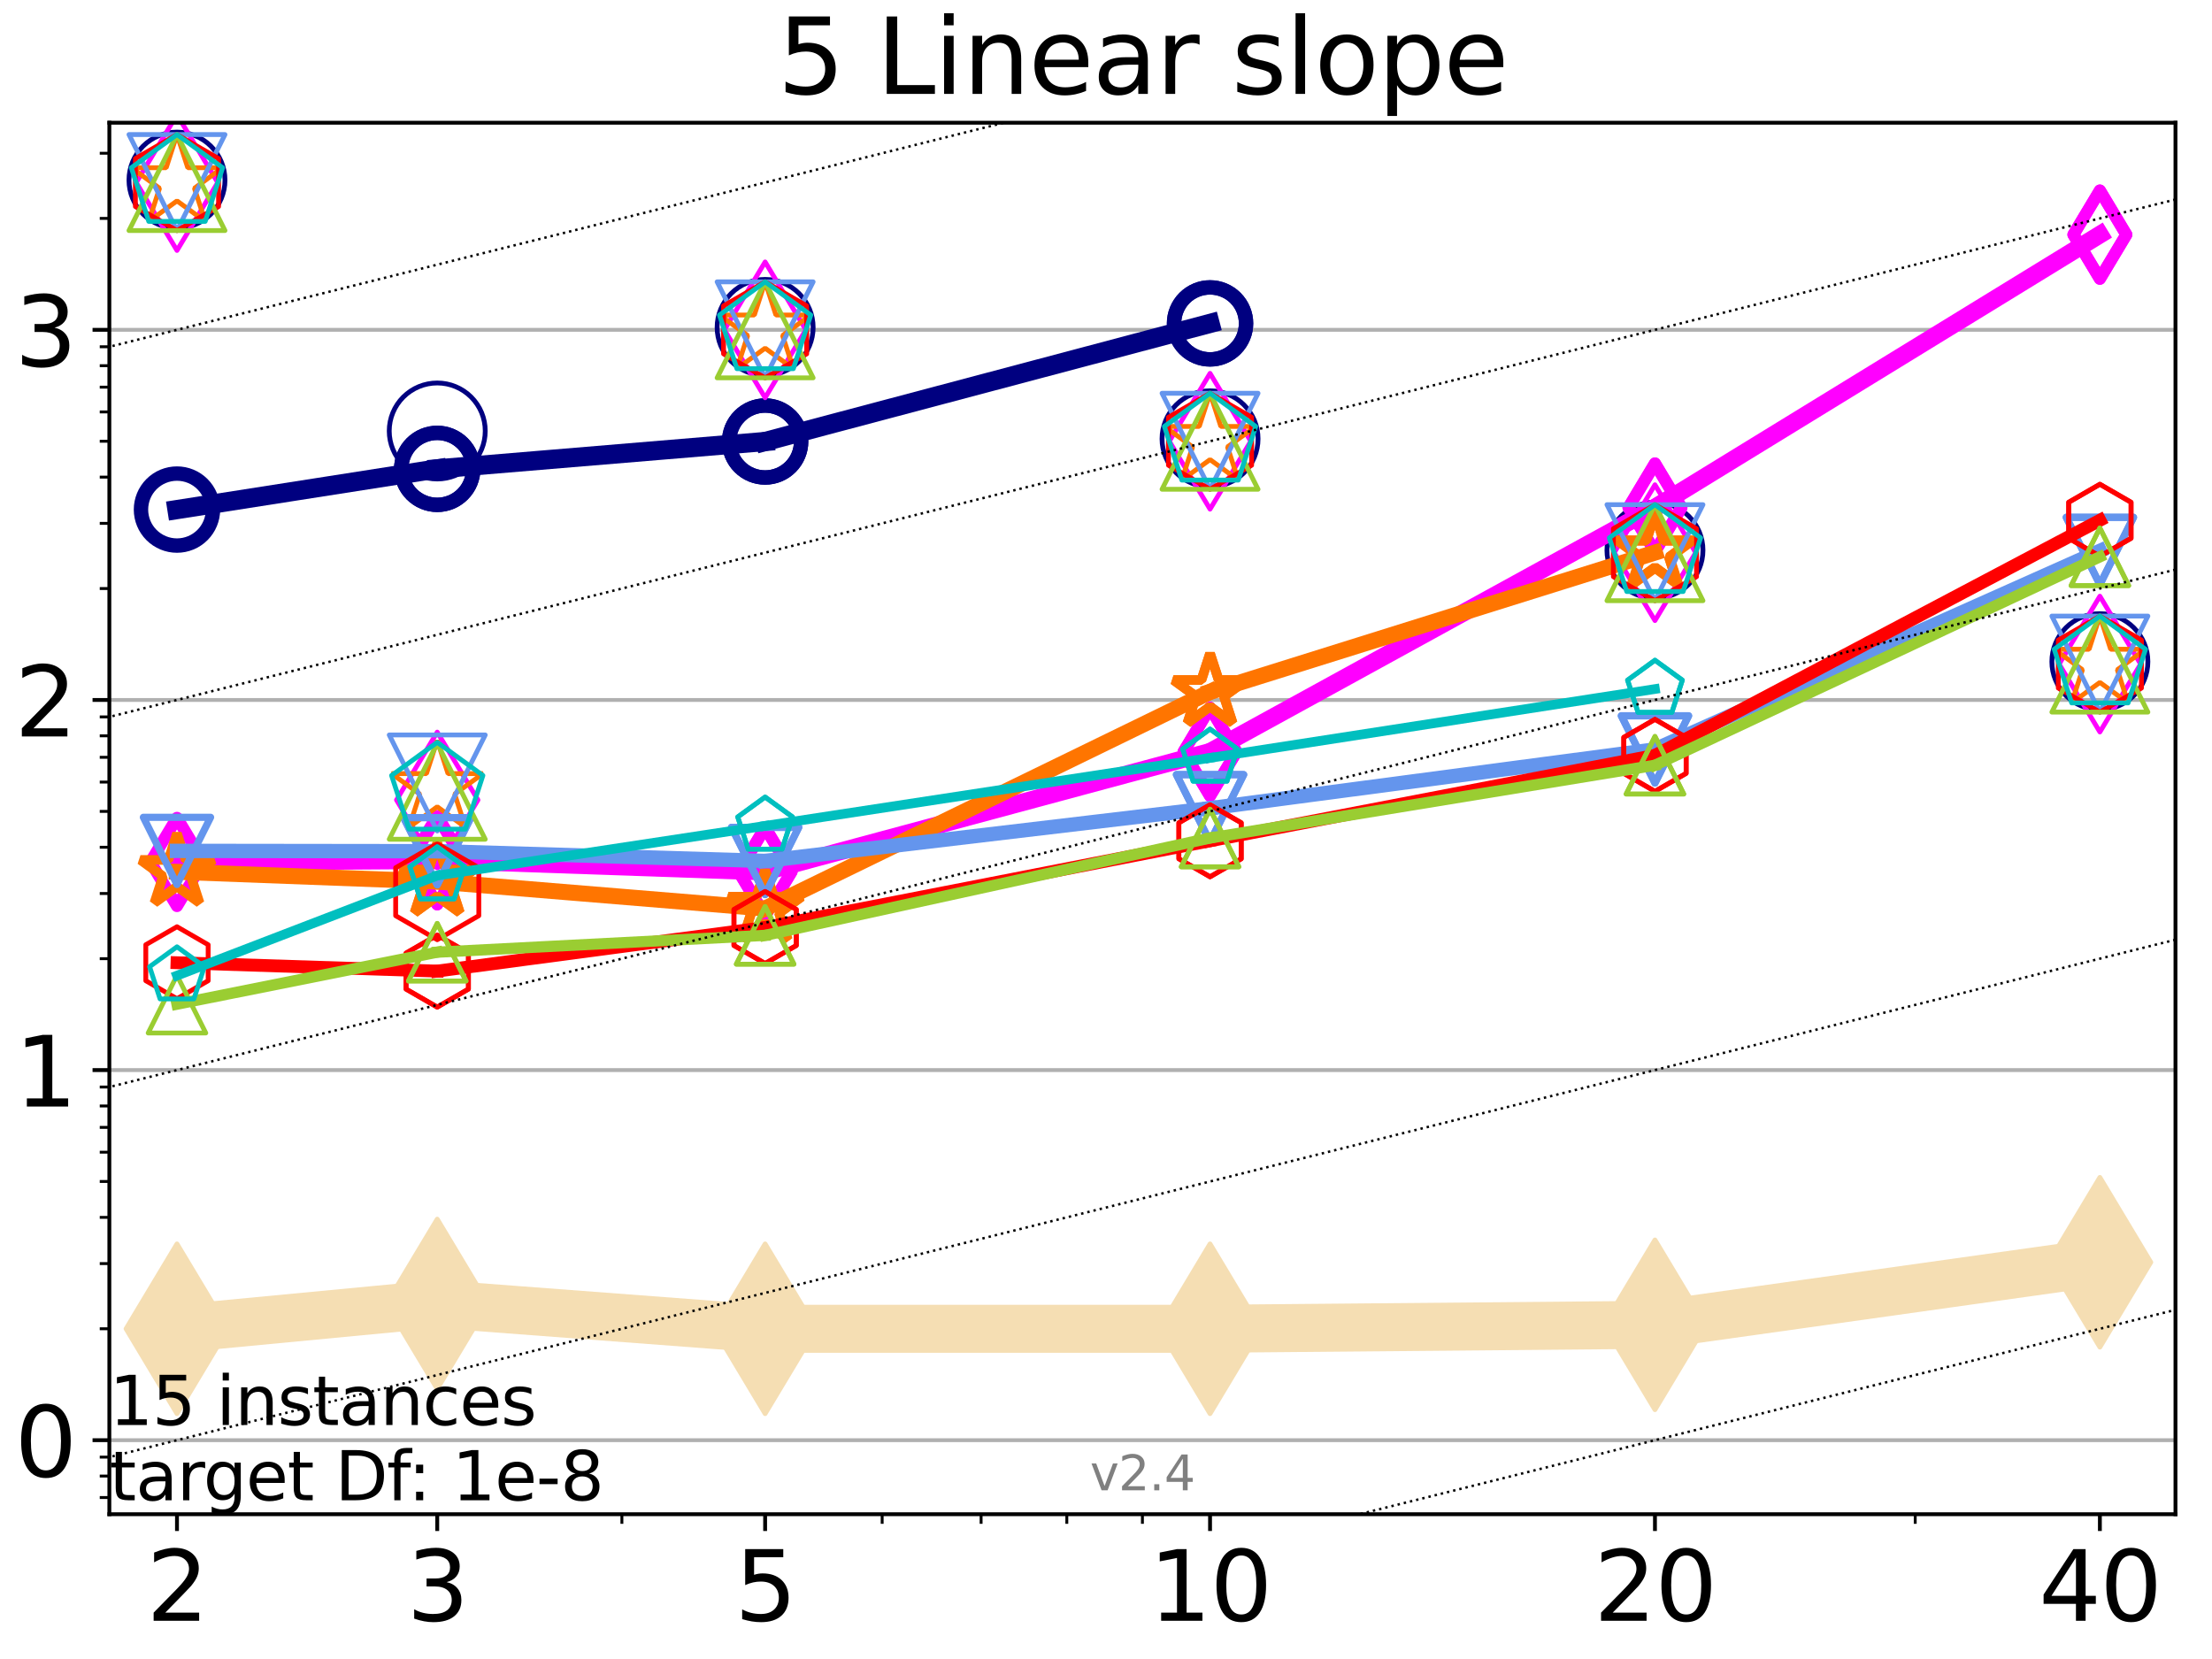 <?xml version="1.0" encoding="utf-8" standalone="no"?>
<!DOCTYPE svg PUBLIC "-//W3C//DTD SVG 1.1//EN"
  "http://www.w3.org/Graphics/SVG/1.1/DTD/svg11.dtd">
<svg height="345.6pt" version="1.1" viewBox="0 0 460.8 345.6" width="460.8pt" xmlns="http://www.w3.org/2000/svg" xmlns:xlink="http://www.w3.org/1999/xlink">
 <defs>
  <style type="text/css">*{stroke-linecap:butt;stroke-linejoin:round;}</style>
 </defs>
 <g id="figure_1">
  <g id="patch_1">
   <path d="M 0 345.6 
L 460.8 345.6 
L 460.8 0 
L 0 0 
z
" style="fill:#ffffff;"/>
  </g>
  <g id="axes_1">
   <g id="patch_2">
    <path d="M 22.78 315.44 
L 453.192 315.44 
L 453.192 25.56 
L 22.78 25.56 
z
" style="fill:#ffffff;"/>
   </g>
   <g id="line2d_1">
    <path clip-path="url(#pc868e28c4e)" d="M 36.868 276.809 
L 91.085 271.648 
L 159.39 276.809 
L 252.074 276.809 
L 344.758 275.982 
L 437.443 262.954 
" style="fill:none;stroke:#f5deb3;stroke-linecap:square;stroke-width:10;"/>
    <defs>
     <path d="M 0 17.678 
L 10.607 0 
L 0 -17.678 
L -10.607 0 
z
" id="md5d9a7adaa" style="stroke:#f5deb3;stroke-linejoin:miter;"/>
    </defs>
    <g clip-path="url(#pc868e28c4e)">
     <use style="fill:#f5deb3;stroke:#f5deb3;stroke-linejoin:miter;" x="36.868" xlink:href="#md5d9a7adaa" y="276.809"/>
     <use style="fill:#f5deb3;stroke:#f5deb3;stroke-linejoin:miter;" x="91.085" xlink:href="#md5d9a7adaa" y="271.648"/>
     <use style="fill:#f5deb3;stroke:#f5deb3;stroke-linejoin:miter;" x="159.39" xlink:href="#md5d9a7adaa" y="276.809"/>
     <use style="fill:#f5deb3;stroke:#f5deb3;stroke-linejoin:miter;" x="252.074" xlink:href="#md5d9a7adaa" y="276.809"/>
     <use style="fill:#f5deb3;stroke:#f5deb3;stroke-linejoin:miter;" x="344.758" xlink:href="#md5d9a7adaa" y="275.982"/>
     <use style="fill:#f5deb3;stroke:#f5deb3;stroke-linejoin:miter;" x="437.443" xlink:href="#md5d9a7adaa" y="262.954"/>
    </g>
   </g>
   <g id="matplotlib.axis_1">
    <g id="xtick_1">
     <g id="line2d_2">
      <defs>
       <path d="M 0 0 
L 0 3.5 
" id="me6180d1ca4" style="stroke:#000000;stroke-width:0.8;"/>
      </defs>
      <g>
       <use style="stroke:#000000;stroke-width:0.8;" x="36.868" xlink:href="#me6180d1ca4" y="315.44"/>
      </g>
     </g>
     <g id="text_1">
      <!-- 2 -->
      <g transform="translate(30.506 337.637)scale(0.2 -0.2)">
       <defs>
        <path d="M 1228 531 
L 3431 531 
L 3431 0 
L 469 0 
L 469 531 
Q 828 903 1448 1529 
Q 2069 2156 2228 2338 
Q 2531 2678 2651 2914 
Q 2772 3150 2772 3378 
Q 2772 3750 2511 3984 
Q 2250 4219 1831 4219 
Q 1534 4219 1204 4116 
Q 875 4013 500 3803 
L 500 4441 
Q 881 4594 1212 4672 
Q 1544 4750 1819 4750 
Q 2544 4750 2975 4387 
Q 3406 4025 3406 3419 
Q 3406 3131 3298 2873 
Q 3191 2616 2906 2266 
Q 2828 2175 2409 1742 
Q 1991 1309 1228 531 
z
" id="DejaVuSans-32" transform="scale(0.016)"/>
       </defs>
       <use xlink:href="#DejaVuSans-32"/>
      </g>
     </g>
    </g>
    <g id="xtick_2">
     <g id="line2d_3">
      <g>
       <use style="stroke:#000000;stroke-width:0.8;" x="91.085" xlink:href="#me6180d1ca4" y="315.44"/>
      </g>
     </g>
     <g id="text_2">
      <!-- 3 -->
      <g transform="translate(84.723 337.637)scale(0.2 -0.2)">
       <defs>
        <path d="M 2597 2516 
Q 3050 2419 3304 2112 
Q 3559 1806 3559 1356 
Q 3559 666 3084 287 
Q 2609 -91 1734 -91 
Q 1441 -91 1130 -33 
Q 819 25 488 141 
L 488 750 
Q 750 597 1062 519 
Q 1375 441 1716 441 
Q 2309 441 2620 675 
Q 2931 909 2931 1356 
Q 2931 1769 2642 2001 
Q 2353 2234 1838 2234 
L 1294 2234 
L 1294 2753 
L 1863 2753 
Q 2328 2753 2575 2939 
Q 2822 3125 2822 3475 
Q 2822 3834 2567 4026 
Q 2313 4219 1838 4219 
Q 1578 4219 1281 4162 
Q 984 4106 628 3988 
L 628 4550 
Q 988 4650 1302 4700 
Q 1616 4750 1894 4750 
Q 2613 4750 3031 4423 
Q 3450 4097 3450 3541 
Q 3450 3153 3228 2886 
Q 3006 2619 2597 2516 
z
" id="DejaVuSans-33" transform="scale(0.016)"/>
       </defs>
       <use xlink:href="#DejaVuSans-33"/>
      </g>
     </g>
    </g>
    <g id="xtick_3">
     <g id="line2d_4">
      <g>
       <use style="stroke:#000000;stroke-width:0.8;" x="159.39" xlink:href="#me6180d1ca4" y="315.44"/>
      </g>
     </g>
     <g id="text_3">
      <!-- 5 -->
      <g transform="translate(153.028 337.637)scale(0.2 -0.2)">
       <defs>
        <path d="M 691 4666 
L 3169 4666 
L 3169 4134 
L 1269 4134 
L 1269 2991 
Q 1406 3038 1543 3061 
Q 1681 3084 1819 3084 
Q 2600 3084 3056 2656 
Q 3513 2228 3513 1497 
Q 3513 744 3044 326 
Q 2575 -91 1722 -91 
Q 1428 -91 1123 -41 
Q 819 9 494 109 
L 494 744 
Q 775 591 1075 516 
Q 1375 441 1709 441 
Q 2250 441 2565 725 
Q 2881 1009 2881 1497 
Q 2881 1984 2565 2268 
Q 2250 2553 1709 2553 
Q 1456 2553 1204 2497 
Q 953 2441 691 2322 
L 691 4666 
z
" id="DejaVuSans-35" transform="scale(0.016)"/>
       </defs>
       <use xlink:href="#DejaVuSans-35"/>
      </g>
     </g>
    </g>
    <g id="xtick_4">
     <g id="line2d_5">
      <g>
       <use style="stroke:#000000;stroke-width:0.8;" x="252.074" xlink:href="#me6180d1ca4" y="315.44"/>
      </g>
     </g>
     <g id="text_4">
      <!-- 10 -->
      <g transform="translate(239.349 337.637)scale(0.2 -0.2)">
       <defs>
        <path d="M 794 531 
L 1825 531 
L 1825 4091 
L 703 3866 
L 703 4441 
L 1819 4666 
L 2450 4666 
L 2450 531 
L 3481 531 
L 3481 0 
L 794 0 
L 794 531 
z
" id="DejaVuSans-31" transform="scale(0.016)"/>
        <path d="M 2034 4250 
Q 1547 4250 1301 3770 
Q 1056 3291 1056 2328 
Q 1056 1369 1301 889 
Q 1547 409 2034 409 
Q 2525 409 2770 889 
Q 3016 1369 3016 2328 
Q 3016 3291 2770 3770 
Q 2525 4250 2034 4250 
z
M 2034 4750 
Q 2819 4750 3233 4129 
Q 3647 3509 3647 2328 
Q 3647 1150 3233 529 
Q 2819 -91 2034 -91 
Q 1250 -91 836 529 
Q 422 1150 422 2328 
Q 422 3509 836 4129 
Q 1250 4750 2034 4750 
z
" id="DejaVuSans-30" transform="scale(0.016)"/>
       </defs>
       <use xlink:href="#DejaVuSans-31"/>
       <use x="63.623" xlink:href="#DejaVuSans-30"/>
      </g>
     </g>
    </g>
    <g id="xtick_5">
     <g id="line2d_6">
      <g>
       <use style="stroke:#000000;stroke-width:0.8;" x="344.758" xlink:href="#me6180d1ca4" y="315.44"/>
      </g>
     </g>
     <g id="text_5">
      <!-- 20 -->
      <g transform="translate(332.033 337.637)scale(0.2 -0.2)">
       <use xlink:href="#DejaVuSans-32"/>
       <use x="63.623" xlink:href="#DejaVuSans-30"/>
      </g>
     </g>
    </g>
    <g id="xtick_6">
     <g id="line2d_7">
      <g>
       <use style="stroke:#000000;stroke-width:0.8;" x="437.443" xlink:href="#me6180d1ca4" y="315.44"/>
      </g>
     </g>
     <g id="text_6">
      <!-- 40 -->
      <g transform="translate(424.718 337.637)scale(0.2 -0.2)">
       <defs>
        <path d="M 2419 4116 
L 825 1625 
L 2419 1625 
L 2419 4116 
z
M 2253 4666 
L 3047 4666 
L 3047 1625 
L 3713 1625 
L 3713 1100 
L 3047 1100 
L 3047 0 
L 2419 0 
L 2419 1100 
L 313 1100 
L 313 1709 
L 2253 4666 
z
" id="DejaVuSans-34" transform="scale(0.016)"/>
       </defs>
       <use xlink:href="#DejaVuSans-34"/>
       <use x="63.623" xlink:href="#DejaVuSans-30"/>
      </g>
     </g>
    </g>
    <g id="xtick_7">
     <g id="line2d_8">
      <defs>
       <path d="M 0 0 
L 0 2 
" id="m49452039cf" style="stroke:#000000;stroke-width:0.6;"/>
      </defs>
      <g>
       <use style="stroke:#000000;stroke-width:0.6;" x="129.552" xlink:href="#m49452039cf" y="315.44"/>
      </g>
     </g>
    </g>
    <g id="xtick_8">
     <g id="line2d_9">
      <g>
       <use style="stroke:#000000;stroke-width:0.6;" x="183.769" xlink:href="#m49452039cf" y="315.44"/>
      </g>
     </g>
    </g>
    <g id="xtick_9">
     <g id="line2d_10">
      <g>
       <use style="stroke:#000000;stroke-width:0.6;" x="204.381" xlink:href="#m49452039cf" y="315.44"/>
      </g>
     </g>
    </g>
    <g id="xtick_10">
     <g id="line2d_11">
      <g>
       <use style="stroke:#000000;stroke-width:0.6;" x="222.237" xlink:href="#m49452039cf" y="315.44"/>
      </g>
     </g>
    </g>
    <g id="xtick_11">
     <g id="line2d_12">
      <g>
       <use style="stroke:#000000;stroke-width:0.6;" x="237.986" xlink:href="#m49452039cf" y="315.44"/>
      </g>
     </g>
    </g>
    <g id="xtick_12">
     <g id="line2d_13">
      <g>
       <use style="stroke:#000000;stroke-width:0.6;" x="398.975" xlink:href="#m49452039cf" y="315.44"/>
      </g>
     </g>
    </g>
   </g>
   <g id="matplotlib.axis_2">
    <g id="ytick_1">
     <g id="line2d_14">
      <path clip-path="url(#pc868e28c4e)" d="M 22.78 300.019 
L 453.192 300.019 
" style="fill:none;stroke:#b0b0b0;stroke-linecap:square;stroke-width:0.8;"/>
     </g>
     <g id="line2d_15">
      <defs>
       <path d="M 0 0 
L -3.5 0 
" id="m464f394f2c" style="stroke:#000000;stroke-width:0.8;"/>
      </defs>
      <g>
       <use style="stroke:#000000;stroke-width:0.8;" x="22.78" xlink:href="#m464f394f2c" y="300.019"/>
      </g>
     </g>
     <g id="text_7">
      <!-- 0 -->
      <g transform="translate(3.055 307.618)scale(0.2 -0.2)">
       <use xlink:href="#DejaVuSans-30"/>
      </g>
     </g>
    </g>
    <g id="ytick_2">
     <g id="line2d_16">
      <path clip-path="url(#pc868e28c4e)" d="M 22.78 222.917 
L 453.192 222.917 
" style="fill:none;stroke:#b0b0b0;stroke-linecap:square;stroke-width:0.8;"/>
     </g>
     <g id="line2d_17">
      <g>
       <use style="stroke:#000000;stroke-width:0.8;" x="22.78" xlink:href="#m464f394f2c" y="222.917"/>
      </g>
     </g>
     <g id="text_8">
      <!-- 1 -->
      <g transform="translate(3.055 230.515)scale(0.2 -0.2)">
       <use xlink:href="#DejaVuSans-31"/>
      </g>
     </g>
    </g>
    <g id="ytick_3">
     <g id="line2d_18">
      <path clip-path="url(#pc868e28c4e)" d="M 22.78 145.814 
L 453.192 145.814 
" style="fill:none;stroke:#b0b0b0;stroke-linecap:square;stroke-width:0.8;"/>
     </g>
     <g id="line2d_19">
      <g>
       <use style="stroke:#000000;stroke-width:0.8;" x="22.78" xlink:href="#m464f394f2c" y="145.814"/>
      </g>
     </g>
     <g id="text_9">
      <!-- 2 -->
      <g transform="translate(3.055 153.413)scale(0.2 -0.2)">
       <use xlink:href="#DejaVuSans-32"/>
      </g>
     </g>
    </g>
    <g id="ytick_4">
     <g id="line2d_20">
      <path clip-path="url(#pc868e28c4e)" d="M 22.78 68.712 
L 453.192 68.712 
" style="fill:none;stroke:#b0b0b0;stroke-linecap:square;stroke-width:0.8;"/>
     </g>
     <g id="line2d_21">
      <g>
       <use style="stroke:#000000;stroke-width:0.8;" x="22.78" xlink:href="#m464f394f2c" y="68.712"/>
      </g>
     </g>
     <g id="text_10">
      <!-- 3 -->
      <g transform="translate(3.055 76.31)scale(0.2 -0.2)">
       <use xlink:href="#DejaVuSans-33"/>
      </g>
     </g>
    </g>
    <g id="ytick_5">
     <g id="line2d_22">
      <defs>
       <path d="M 0 0 
L -2 0 
" id="med29066e98" style="stroke:#000000;stroke-width:0.6;"/>
      </defs>
      <g>
       <use style="stroke:#000000;stroke-width:0.6;" x="22.78" xlink:href="#med29066e98" y="311.963"/>
      </g>
     </g>
    </g>
    <g id="ytick_6">
     <g id="line2d_23">
      <g>
       <use style="stroke:#000000;stroke-width:0.6;" x="22.78" xlink:href="#med29066e98" y="307.491"/>
      </g>
     </g>
    </g>
    <g id="ytick_7">
     <g id="line2d_24">
      <g>
       <use style="stroke:#000000;stroke-width:0.6;" x="22.78" xlink:href="#med29066e98" y="303.547"/>
      </g>
     </g>
    </g>
    <g id="ytick_8">
     <g id="line2d_25">
      <g>
       <use style="stroke:#000000;stroke-width:0.6;" x="22.78" xlink:href="#med29066e98" y="276.809"/>
      </g>
     </g>
    </g>
    <g id="ytick_9">
     <g id="line2d_26">
      <g>
       <use style="stroke:#000000;stroke-width:0.6;" x="22.78" xlink:href="#med29066e98" y="263.232"/>
      </g>
     </g>
    </g>
    <g id="ytick_10">
     <g id="line2d_27">
      <g>
       <use style="stroke:#000000;stroke-width:0.6;" x="22.78" xlink:href="#med29066e98" y="253.599"/>
      </g>
     </g>
    </g>
    <g id="ytick_11">
     <g id="line2d_28">
      <g>
       <use style="stroke:#000000;stroke-width:0.6;" x="22.78" xlink:href="#med29066e98" y="246.127"/>
      </g>
     </g>
    </g>
    <g id="ytick_12">
     <g id="line2d_29">
      <g>
       <use style="stroke:#000000;stroke-width:0.6;" x="22.78" xlink:href="#med29066e98" y="240.022"/>
      </g>
     </g>
    </g>
    <g id="ytick_13">
     <g id="line2d_30">
      <g>
       <use style="stroke:#000000;stroke-width:0.6;" x="22.78" xlink:href="#med29066e98" y="234.86"/>
      </g>
     </g>
    </g>
    <g id="ytick_14">
     <g id="line2d_31">
      <g>
       <use style="stroke:#000000;stroke-width:0.6;" x="22.78" xlink:href="#med29066e98" y="230.389"/>
      </g>
     </g>
    </g>
    <g id="ytick_15">
     <g id="line2d_32">
      <g>
       <use style="stroke:#000000;stroke-width:0.6;" x="22.78" xlink:href="#med29066e98" y="226.445"/>
      </g>
     </g>
    </g>
    <g id="ytick_16">
     <g id="line2d_33">
      <g>
       <use style="stroke:#000000;stroke-width:0.6;" x="22.78" xlink:href="#med29066e98" y="199.707"/>
      </g>
     </g>
    </g>
    <g id="ytick_17">
     <g id="line2d_34">
      <g>
       <use style="stroke:#000000;stroke-width:0.6;" x="22.78" xlink:href="#med29066e98" y="186.13"/>
      </g>
     </g>
    </g>
    <g id="ytick_18">
     <g id="line2d_35">
      <g>
       <use style="stroke:#000000;stroke-width:0.6;" x="22.78" xlink:href="#med29066e98" y="176.496"/>
      </g>
     </g>
    </g>
    <g id="ytick_19">
     <g id="line2d_36">
      <g>
       <use style="stroke:#000000;stroke-width:0.6;" x="22.78" xlink:href="#med29066e98" y="169.024"/>
      </g>
     </g>
    </g>
    <g id="ytick_20">
     <g id="line2d_37">
      <g>
       <use style="stroke:#000000;stroke-width:0.6;" x="22.78" xlink:href="#med29066e98" y="162.919"/>
      </g>
     </g>
    </g>
    <g id="ytick_21">
     <g id="line2d_38">
      <g>
       <use style="stroke:#000000;stroke-width:0.6;" x="22.78" xlink:href="#med29066e98" y="157.758"/>
      </g>
     </g>
    </g>
    <g id="ytick_22">
     <g id="line2d_39">
      <g>
       <use style="stroke:#000000;stroke-width:0.6;" x="22.78" xlink:href="#med29066e98" y="153.286"/>
      </g>
     </g>
    </g>
    <g id="ytick_23">
     <g id="line2d_40">
      <g>
       <use style="stroke:#000000;stroke-width:0.6;" x="22.78" xlink:href="#med29066e98" y="149.342"/>
      </g>
     </g>
    </g>
    <g id="ytick_24">
     <g id="line2d_41">
      <g>
       <use style="stroke:#000000;stroke-width:0.6;" x="22.78" xlink:href="#med29066e98" y="122.604"/>
      </g>
     </g>
    </g>
    <g id="ytick_25">
     <g id="line2d_42">
      <g>
       <use style="stroke:#000000;stroke-width:0.6;" x="22.78" xlink:href="#med29066e98" y="109.027"/>
      </g>
     </g>
    </g>
    <g id="ytick_26">
     <g id="line2d_43">
      <g>
       <use style="stroke:#000000;stroke-width:0.6;" x="22.78" xlink:href="#med29066e98" y="99.394"/>
      </g>
     </g>
    </g>
    <g id="ytick_27">
     <g id="line2d_44">
      <g>
       <use style="stroke:#000000;stroke-width:0.6;" x="22.78" xlink:href="#med29066e98" y="91.922"/>
      </g>
     </g>
    </g>
    <g id="ytick_28">
     <g id="line2d_45">
      <g>
       <use style="stroke:#000000;stroke-width:0.6;" x="22.78" xlink:href="#med29066e98" y="85.817"/>
      </g>
     </g>
    </g>
    <g id="ytick_29">
     <g id="line2d_46">
      <g>
       <use style="stroke:#000000;stroke-width:0.6;" x="22.78" xlink:href="#med29066e98" y="80.655"/>
      </g>
     </g>
    </g>
    <g id="ytick_30">
     <g id="line2d_47">
      <g>
       <use style="stroke:#000000;stroke-width:0.6;" x="22.78" xlink:href="#med29066e98" y="76.184"/>
      </g>
     </g>
    </g>
    <g id="ytick_31">
     <g id="line2d_48">
      <g>
       <use style="stroke:#000000;stroke-width:0.6;" x="22.78" xlink:href="#med29066e98" y="72.24"/>
      </g>
     </g>
    </g>
    <g id="ytick_32">
     <g id="line2d_49">
      <g>
       <use style="stroke:#000000;stroke-width:0.6;" x="22.78" xlink:href="#med29066e98" y="45.501"/>
      </g>
     </g>
    </g>
    <g id="ytick_33">
     <g id="line2d_50">
      <g>
       <use style="stroke:#000000;stroke-width:0.6;" x="22.78" xlink:href="#med29066e98" y="31.924"/>
      </g>
     </g>
    </g>
   </g>
   <g id="line2d_51">
    <path clip-path="url(#pc868e28c4e)" d="M 36.868 106.155 
L 91.085 97.673 
" style="fill:none;stroke:#000080;stroke-linecap:square;stroke-width:4;"/>
    <defs>
     <path d="M 0 7.5 
C 1.989 7.5 3.897 6.71 5.303 5.303 
C 6.71 3.897 7.5 1.989 7.5 0 
C 7.5 -1.989 6.71 -3.897 5.303 -5.303 
C 3.897 -6.71 1.989 -7.5 0 -7.5 
C -1.989 -7.5 -3.897 -6.71 -5.303 -5.303 
C -6.71 -3.897 -7.5 -1.989 -7.5 0 
C -7.5 1.989 -6.71 3.897 -5.303 5.303 
C -3.897 6.71 -1.989 7.5 0 7.5 
z
" id="m40c025a4d8" style="stroke:#000080;stroke-width:3;"/>
    </defs>
    <g clip-path="url(#pc868e28c4e)">
     <use style="fill-opacity:0;stroke:#000080;stroke-width:3;" x="36.868" xlink:href="#m40c025a4d8" y="106.155"/>
     <use style="fill-opacity:0;stroke:#000080;stroke-width:3;" x="91.085" xlink:href="#m40c025a4d8" y="97.673"/>
    </g>
   </g>
   <g id="line2d_52">
    <path clip-path="url(#pc868e28c4e)" d="M 91.085 97.673 
L 159.39 91.974 
" style="fill:none;stroke:#000080;stroke-linecap:square;stroke-width:4;"/>
    <g clip-path="url(#pc868e28c4e)">
     <use style="fill-opacity:0;stroke:#000080;stroke-width:3;" x="91.085" xlink:href="#m40c025a4d8" y="97.673"/>
     <use style="fill-opacity:0;stroke:#000080;stroke-width:3;" x="159.39" xlink:href="#m40c025a4d8" y="91.974"/>
    </g>
   </g>
   <g id="line2d_53">
    <path clip-path="url(#pc868e28c4e)" d="M 159.39 91.974 
L 252.074 67.37 
" style="fill:none;stroke:#000080;stroke-linecap:square;stroke-width:4;"/>
    <g clip-path="url(#pc868e28c4e)">
     <use style="fill-opacity:0;stroke:#000080;stroke-width:3;" x="159.39" xlink:href="#m40c025a4d8" y="91.974"/>
     <use style="fill-opacity:0;stroke:#000080;stroke-width:3;" x="252.074" xlink:href="#m40c025a4d8" y="67.37"/>
    </g>
   </g>
   <g id="line2d_54">
    <path clip-path="url(#pc868e28c4e)" d="M 252.074 67.37 
" style="fill:none;stroke:#000080;stroke-linecap:square;stroke-width:4;"/>
    <g clip-path="url(#pc868e28c4e)">
     <use style="fill-opacity:0;stroke:#000080;stroke-width:3;" x="252.074" xlink:href="#m40c025a4d8" y="67.37"/>
    </g>
   </g>
   <g id="line2d_55"/>
   <g id="line2d_56">
    <defs>
     <path d="M 0 10 
C 2.652 10 5.196 8.946 7.071 7.071 
C 8.946 5.196 10 2.652 10 0 
C 10 -2.652 8.946 -5.196 7.071 -7.071 
C 5.196 -8.946 2.652 -10 0 -10 
C -2.652 -10 -5.196 -8.946 -7.071 -7.071 
C -8.946 -5.196 -10 -2.652 -10 0 
C -10 2.652 -8.946 5.196 -7.071 7.071 
C -5.196 8.946 -2.652 10 0 10 
z
" id="m5cd7d90385" style="stroke:#000080;"/>
    </defs>
    <g clip-path="url(#pc868e28c4e)">
     <use style="fill-opacity:0;stroke:#000080;" x="36.868" xlink:href="#m5cd7d90385" y="37.524"/>
     <use style="fill-opacity:0;stroke:#000080;" x="91.085" xlink:href="#m5cd7d90385" y="89.782"/>
     <use style="fill-opacity:0;stroke:#000080;" x="159.39" xlink:href="#m5cd7d90385" y="68.206"/>
     <use style="fill-opacity:0;stroke:#000080;" x="252.074" xlink:href="#m5cd7d90385" y="91.417"/>
     <use style="fill-opacity:0;stroke:#000080;" x="344.758" xlink:href="#m5cd7d90385" y="114.627"/>
     <use style="fill-opacity:0;stroke:#000080;" x="437.443" xlink:href="#m5cd7d90385" y="137.837"/>
    </g>
   </g>
   <g id="line2d_57">
    <path clip-path="url(#pc868e28c4e)" d="M 36.868 179.563 
L 91.085 179.208 
" style="fill:none;stroke:#ff00ff;stroke-linecap:square;stroke-width:3.667;"/>
    <defs>
     <path d="M 0 9.192 
L 5.515 0 
L 0 -9.192 
L -5.515 0 
z
" id="m0abfe5122c" style="stroke:#ff00ff;stroke-linejoin:miter;stroke-width:2.5;"/>
    </defs>
    <g clip-path="url(#pc868e28c4e)">
     <use style="fill-opacity:0;stroke:#ff00ff;stroke-linejoin:miter;stroke-width:2.5;" x="36.868" xlink:href="#m0abfe5122c" y="179.563"/>
     <use style="fill-opacity:0;stroke:#ff00ff;stroke-linejoin:miter;stroke-width:2.5;" x="91.085" xlink:href="#m0abfe5122c" y="179.208"/>
    </g>
   </g>
   <g id="line2d_58">
    <path clip-path="url(#pc868e28c4e)" d="M 91.085 179.208 
L 159.39 181.573 
" style="fill:none;stroke:#ff00ff;stroke-linecap:square;stroke-width:3.667;"/>
    <g clip-path="url(#pc868e28c4e)">
     <use style="fill-opacity:0;stroke:#ff00ff;stroke-linejoin:miter;stroke-width:2.5;" x="91.085" xlink:href="#m0abfe5122c" y="179.208"/>
     <use style="fill-opacity:0;stroke:#ff00ff;stroke-linejoin:miter;stroke-width:2.5;" x="159.39" xlink:href="#m0abfe5122c" y="181.573"/>
    </g>
   </g>
   <g id="line2d_59">
    <path clip-path="url(#pc868e28c4e)" d="M 159.39 181.573 
L 252.074 156.616 
" style="fill:none;stroke:#ff00ff;stroke-linecap:square;stroke-width:3.667;"/>
    <g clip-path="url(#pc868e28c4e)">
     <use style="fill-opacity:0;stroke:#ff00ff;stroke-linejoin:miter;stroke-width:2.5;" x="159.39" xlink:href="#m0abfe5122c" y="181.573"/>
     <use style="fill-opacity:0;stroke:#ff00ff;stroke-linejoin:miter;stroke-width:2.5;" x="252.074" xlink:href="#m0abfe5122c" y="156.616"/>
    </g>
   </g>
   <g id="line2d_60">
    <path clip-path="url(#pc868e28c4e)" d="M 252.074 156.616 
L 344.758 105.736 
" style="fill:none;stroke:#ff00ff;stroke-linecap:square;stroke-width:3.667;"/>
    <g clip-path="url(#pc868e28c4e)">
     <use style="fill-opacity:0;stroke:#ff00ff;stroke-linejoin:miter;stroke-width:2.5;" x="252.074" xlink:href="#m0abfe5122c" y="156.616"/>
     <use style="fill-opacity:0;stroke:#ff00ff;stroke-linejoin:miter;stroke-width:2.5;" x="344.758" xlink:href="#m0abfe5122c" y="105.736"/>
    </g>
   </g>
   <g id="line2d_61">
    <path clip-path="url(#pc868e28c4e)" d="M 344.758 105.736 
L 437.443 48.88 
" style="fill:none;stroke:#ff00ff;stroke-linecap:square;stroke-width:3.667;"/>
    <g clip-path="url(#pc868e28c4e)">
     <use style="fill-opacity:0;stroke:#ff00ff;stroke-linejoin:miter;stroke-width:2.5;" x="344.758" xlink:href="#m0abfe5122c" y="105.736"/>
     <use style="fill-opacity:0;stroke:#ff00ff;stroke-linejoin:miter;stroke-width:2.5;" x="437.443" xlink:href="#m0abfe5122c" y="48.88"/>
    </g>
   </g>
   <g id="line2d_62">
    <path clip-path="url(#pc868e28c4e)" d="M 437.443 48.88 
" style="fill:none;stroke:#ff00ff;stroke-linecap:square;stroke-width:3.667;"/>
    <g clip-path="url(#pc868e28c4e)">
     <use style="fill-opacity:0;stroke:#ff00ff;stroke-linejoin:miter;stroke-width:2.5;" x="437.443" xlink:href="#m0abfe5122c" y="48.88"/>
    </g>
   </g>
   <g id="line2d_63"/>
   <g id="line2d_64">
    <defs>
     <path d="M 0 14.142 
L 8.485 0 
L 0 -14.142 
L -8.485 0 
z
" id="m13b4c47f91" style="stroke:#ff00ff;stroke-linejoin:miter;"/>
    </defs>
    <g clip-path="url(#pc868e28c4e)">
     <use style="fill-opacity:0;stroke:#ff00ff;stroke-linejoin:miter;" x="36.868" xlink:href="#m13b4c47f91" y="38.029"/>
     <use style="fill-opacity:0;stroke:#ff00ff;stroke-linejoin:miter;" x="91.085" xlink:href="#m13b4c47f91" y="166.655"/>
     <use style="fill-opacity:0;stroke:#ff00ff;stroke-linejoin:miter;" x="159.39" xlink:href="#m13b4c47f91" y="68.712"/>
     <use style="fill-opacity:0;stroke:#ff00ff;stroke-linejoin:miter;" x="252.074" xlink:href="#m13b4c47f91" y="91.922"/>
     <use style="fill-opacity:0;stroke:#ff00ff;stroke-linejoin:miter;" x="344.758" xlink:href="#m13b4c47f91" y="115.132"/>
     <use style="fill-opacity:0;stroke:#ff00ff;stroke-linejoin:miter;" x="437.443" xlink:href="#m13b4c47f91" y="138.342"/>
    </g>
   </g>
   <g id="line2d_65">
    <path clip-path="url(#pc868e28c4e)" d="M 36.868 181.612 
L 91.085 183.644 
" style="fill:none;stroke:#ff7500;stroke-linecap:square;stroke-width:3.333;"/>
    <defs>
     <path d="M 0 -8 
L -1.796 -2.472 
L -7.608 -2.472 
L -2.906 0.944 
L -4.702 6.472 
L -0 3.056 
L 4.702 6.472 
L 2.906 0.944 
L 7.608 -2.472 
L 1.796 -2.472 
z
" id="m1b7fe67656" style="stroke:#ff7500;stroke-linejoin:bevel;stroke-width:2;"/>
    </defs>
    <g clip-path="url(#pc868e28c4e)">
     <use style="fill-opacity:0;stroke:#ff7500;stroke-linejoin:bevel;stroke-width:2;" x="36.868" xlink:href="#m1b7fe67656" y="181.612"/>
     <use style="fill-opacity:0;stroke:#ff7500;stroke-linejoin:bevel;stroke-width:2;" x="91.085" xlink:href="#m1b7fe67656" y="183.644"/>
    </g>
   </g>
   <g id="line2d_66">
    <path clip-path="url(#pc868e28c4e)" d="M 91.085 183.644 
L 159.39 189.263 
" style="fill:none;stroke:#ff7500;stroke-linecap:square;stroke-width:3.333;"/>
    <g clip-path="url(#pc868e28c4e)">
     <use style="fill-opacity:0;stroke:#ff7500;stroke-linejoin:bevel;stroke-width:2;" x="91.085" xlink:href="#m1b7fe67656" y="183.644"/>
     <use style="fill-opacity:0;stroke:#ff7500;stroke-linejoin:bevel;stroke-width:2;" x="159.39" xlink:href="#m1b7fe67656" y="189.263"/>
    </g>
   </g>
   <g id="line2d_67">
    <path clip-path="url(#pc868e28c4e)" d="M 159.39 189.263 
L 252.074 144.134 
" style="fill:none;stroke:#ff7500;stroke-linecap:square;stroke-width:3.333;"/>
    <g clip-path="url(#pc868e28c4e)">
     <use style="fill-opacity:0;stroke:#ff7500;stroke-linejoin:bevel;stroke-width:2;" x="159.39" xlink:href="#m1b7fe67656" y="189.263"/>
     <use style="fill-opacity:0;stroke:#ff7500;stroke-linejoin:bevel;stroke-width:2;" x="252.074" xlink:href="#m1b7fe67656" y="144.134"/>
    </g>
   </g>
   <g id="line2d_68">
    <path clip-path="url(#pc868e28c4e)" d="M 252.074 144.134 
L 344.758 115.115 
" style="fill:none;stroke:#ff7500;stroke-linecap:square;stroke-width:3.333;"/>
    <g clip-path="url(#pc868e28c4e)">
     <use style="fill-opacity:0;stroke:#ff7500;stroke-linejoin:bevel;stroke-width:2;" x="252.074" xlink:href="#m1b7fe67656" y="144.134"/>
     <use style="fill-opacity:0;stroke:#ff7500;stroke-linejoin:bevel;stroke-width:2;" x="344.758" xlink:href="#m1b7fe67656" y="115.115"/>
    </g>
   </g>
   <g id="line2d_69">
    <path clip-path="url(#pc868e28c4e)" d="M 344.758 115.115 
" style="fill:none;stroke:#ff7500;stroke-linecap:square;stroke-width:3.333;"/>
    <g clip-path="url(#pc868e28c4e)">
     <use style="fill-opacity:0;stroke:#ff7500;stroke-linejoin:bevel;stroke-width:2;" x="344.758" xlink:href="#m1b7fe67656" y="115.115"/>
    </g>
   </g>
   <g id="line2d_70"/>
   <g id="line2d_71">
    <defs>
     <path d="M 0 -10 
L -2.245 -3.09 
L -9.511 -3.09 
L -3.633 1.18 
L -5.878 8.09 
L -0 3.82 
L 5.878 8.09 
L 3.633 1.18 
L 9.511 -3.09 
L 2.245 -3.09 
z
" id="m926964a9c4" style="stroke:#ff7500;stroke-linejoin:bevel;"/>
    </defs>
    <g clip-path="url(#pc868e28c4e)">
     <use style="fill-opacity:0;stroke:#ff7500;stroke-linejoin:bevel;" x="36.868" xlink:href="#m926964a9c4" y="38.029"/>
     <use style="fill-opacity:0;stroke:#ff7500;stroke-linejoin:bevel;" x="91.085" xlink:href="#m926964a9c4" y="164.248"/>
     <use style="fill-opacity:0;stroke:#ff7500;stroke-linejoin:bevel;" x="159.39" xlink:href="#m926964a9c4" y="68.712"/>
     <use style="fill-opacity:0;stroke:#ff7500;stroke-linejoin:bevel;" x="252.074" xlink:href="#m926964a9c4" y="91.922"/>
     <use style="fill-opacity:0;stroke:#ff7500;stroke-linejoin:bevel;" x="344.758" xlink:href="#m926964a9c4" y="115.132"/>
     <use style="fill-opacity:0;stroke:#ff7500;stroke-linejoin:bevel;" x="437.443" xlink:href="#m926964a9c4" y="138.342"/>
    </g>
   </g>
   <g id="line2d_72">
    <path clip-path="url(#pc868e28c4e)" d="M 36.868 177.258 
L 91.085 177.325 
" style="fill:none;stroke:#6495ed;stroke-linecap:square;stroke-width:3;"/>
    <defs>
     <path d="M -0 7 
L 7 -7 
L -7 -7 
z
" id="md704234542" style="stroke:#6495ed;stroke-linejoin:miter;stroke-width:1.5;"/>
    </defs>
    <g clip-path="url(#pc868e28c4e)">
     <use style="fill-opacity:0;stroke:#6495ed;stroke-linejoin:miter;stroke-width:1.5;" x="36.868" xlink:href="#md704234542" y="177.258"/>
     <use style="fill-opacity:0;stroke:#6495ed;stroke-linejoin:miter;stroke-width:1.5;" x="91.085" xlink:href="#md704234542" y="177.325"/>
    </g>
   </g>
   <g id="line2d_73">
    <path clip-path="url(#pc868e28c4e)" d="M 91.085 177.325 
L 159.39 179.349 
" style="fill:none;stroke:#6495ed;stroke-linecap:square;stroke-width:3;"/>
    <g clip-path="url(#pc868e28c4e)">
     <use style="fill-opacity:0;stroke:#6495ed;stroke-linejoin:miter;stroke-width:1.5;" x="91.085" xlink:href="#md704234542" y="177.325"/>
     <use style="fill-opacity:0;stroke:#6495ed;stroke-linejoin:miter;stroke-width:1.5;" x="159.39" xlink:href="#md704234542" y="179.349"/>
    </g>
   </g>
   <g id="line2d_74">
    <path clip-path="url(#pc868e28c4e)" d="M 159.39 179.349 
L 252.074 168.37 
" style="fill:none;stroke:#6495ed;stroke-linecap:square;stroke-width:3;"/>
    <g clip-path="url(#pc868e28c4e)">
     <use style="fill-opacity:0;stroke:#6495ed;stroke-linejoin:miter;stroke-width:1.5;" x="159.39" xlink:href="#md704234542" y="179.349"/>
     <use style="fill-opacity:0;stroke:#6495ed;stroke-linejoin:miter;stroke-width:1.5;" x="252.074" xlink:href="#md704234542" y="168.37"/>
    </g>
   </g>
   <g id="line2d_75">
    <path clip-path="url(#pc868e28c4e)" d="M 252.074 168.37 
L 344.758 156.116 
" style="fill:none;stroke:#6495ed;stroke-linecap:square;stroke-width:3;"/>
    <g clip-path="url(#pc868e28c4e)">
     <use style="fill-opacity:0;stroke:#6495ed;stroke-linejoin:miter;stroke-width:1.5;" x="252.074" xlink:href="#md704234542" y="168.37"/>
     <use style="fill-opacity:0;stroke:#6495ed;stroke-linejoin:miter;stroke-width:1.5;" x="344.758" xlink:href="#md704234542" y="156.116"/>
    </g>
   </g>
   <g id="line2d_76">
    <path clip-path="url(#pc868e28c4e)" d="M 344.758 156.116 
L 437.443 114.768 
" style="fill:none;stroke:#6495ed;stroke-linecap:square;stroke-width:3;"/>
    <g clip-path="url(#pc868e28c4e)">
     <use style="fill-opacity:0;stroke:#6495ed;stroke-linejoin:miter;stroke-width:1.5;" x="344.758" xlink:href="#md704234542" y="156.116"/>
     <use style="fill-opacity:0;stroke:#6495ed;stroke-linejoin:miter;stroke-width:1.5;" x="437.443" xlink:href="#md704234542" y="114.768"/>
    </g>
   </g>
   <g id="line2d_77">
    <path clip-path="url(#pc868e28c4e)" d="M 437.443 114.768 
" style="fill:none;stroke:#6495ed;stroke-linecap:square;stroke-width:3;"/>
    <g clip-path="url(#pc868e28c4e)">
     <use style="fill-opacity:0;stroke:#6495ed;stroke-linejoin:miter;stroke-width:1.5;" x="437.443" xlink:href="#md704234542" y="114.768"/>
    </g>
   </g>
   <g id="line2d_78"/>
   <g id="line2d_79">
    <defs>
     <path d="M -0 10 
L 10 -10 
L -10 -10 
z
" id="m1bdce35377" style="stroke:#6495ed;stroke-linejoin:miter;"/>
    </defs>
    <g clip-path="url(#pc868e28c4e)">
     <use style="fill-opacity:0;stroke:#6495ed;stroke-linejoin:miter;" x="36.868" xlink:href="#m1bdce35377" y="38.029"/>
     <use style="fill-opacity:0;stroke:#6495ed;stroke-linejoin:miter;" x="91.085" xlink:href="#m1bdce35377" y="163.106"/>
     <use style="fill-opacity:0;stroke:#6495ed;stroke-linejoin:miter;" x="159.39" xlink:href="#m1bdce35377" y="68.712"/>
     <use style="fill-opacity:0;stroke:#6495ed;stroke-linejoin:miter;" x="252.074" xlink:href="#m1bdce35377" y="91.922"/>
     <use style="fill-opacity:0;stroke:#6495ed;stroke-linejoin:miter;" x="344.758" xlink:href="#m1bdce35377" y="115.132"/>
     <use style="fill-opacity:0;stroke:#6495ed;stroke-linejoin:miter;" x="437.443" xlink:href="#m1bdce35377" y="138.342"/>
    </g>
   </g>
   <g id="line2d_80">
    <path clip-path="url(#pc868e28c4e)" d="M 36.868 200.554 
L 91.085 202.297 
" style="fill:none;stroke:#ff0000;stroke-linecap:square;stroke-width:2.667;"/>
    <defs>
     <path d="M 0 -7.5 
L -6.495 -3.75 
L -6.495 3.75 
L -0 7.5 
L 6.495 3.75 
L 6.495 -3.75 
z
" id="m2e13282083" style="stroke:#ff0000;stroke-linejoin:miter;"/>
    </defs>
    <g clip-path="url(#pc868e28c4e)">
     <use style="fill-opacity:0;stroke:#ff0000;stroke-linejoin:miter;" x="36.868" xlink:href="#m2e13282083" y="200.554"/>
     <use style="fill-opacity:0;stroke:#ff0000;stroke-linejoin:miter;" x="91.085" xlink:href="#m2e13282083" y="202.297"/>
    </g>
   </g>
   <g id="line2d_81">
    <path clip-path="url(#pc868e28c4e)" d="M 91.085 202.297 
L 159.39 193.213 
" style="fill:none;stroke:#ff0000;stroke-linecap:square;stroke-width:2.667;"/>
    <g clip-path="url(#pc868e28c4e)">
     <use style="fill-opacity:0;stroke:#ff0000;stroke-linejoin:miter;" x="91.085" xlink:href="#m2e13282083" y="202.297"/>
     <use style="fill-opacity:0;stroke:#ff0000;stroke-linejoin:miter;" x="159.39" xlink:href="#m2e13282083" y="193.213"/>
    </g>
   </g>
   <g id="line2d_82">
    <path clip-path="url(#pc868e28c4e)" d="M 159.39 193.213 
L 252.074 175.151 
" style="fill:none;stroke:#ff0000;stroke-linecap:square;stroke-width:2.667;"/>
    <g clip-path="url(#pc868e28c4e)">
     <use style="fill-opacity:0;stroke:#ff0000;stroke-linejoin:miter;" x="159.39" xlink:href="#m2e13282083" y="193.213"/>
     <use style="fill-opacity:0;stroke:#ff0000;stroke-linejoin:miter;" x="252.074" xlink:href="#m2e13282083" y="175.151"/>
    </g>
   </g>
   <g id="line2d_83">
    <path clip-path="url(#pc868e28c4e)" d="M 252.074 175.151 
L 344.758 157.353 
" style="fill:none;stroke:#ff0000;stroke-linecap:square;stroke-width:2.667;"/>
    <g clip-path="url(#pc868e28c4e)">
     <use style="fill-opacity:0;stroke:#ff0000;stroke-linejoin:miter;" x="252.074" xlink:href="#m2e13282083" y="175.151"/>
     <use style="fill-opacity:0;stroke:#ff0000;stroke-linejoin:miter;" x="344.758" xlink:href="#m2e13282083" y="157.353"/>
    </g>
   </g>
   <g id="line2d_84">
    <path clip-path="url(#pc868e28c4e)" d="M 344.758 157.353 
L 437.443 108.381 
" style="fill:none;stroke:#ff0000;stroke-linecap:square;stroke-width:2.667;"/>
    <g clip-path="url(#pc868e28c4e)">
     <use style="fill-opacity:0;stroke:#ff0000;stroke-linejoin:miter;" x="344.758" xlink:href="#m2e13282083" y="157.353"/>
     <use style="fill-opacity:0;stroke:#ff0000;stroke-linejoin:miter;" x="437.443" xlink:href="#m2e13282083" y="108.381"/>
    </g>
   </g>
   <g id="line2d_85">
    <path clip-path="url(#pc868e28c4e)" d="M 437.443 108.381 
" style="fill:none;stroke:#ff0000;stroke-linecap:square;stroke-width:2.667;"/>
    <g clip-path="url(#pc868e28c4e)">
     <use style="fill-opacity:0;stroke:#ff0000;stroke-linejoin:miter;" x="437.443" xlink:href="#m2e13282083" y="108.381"/>
    </g>
   </g>
   <g id="line2d_86"/>
   <g id="line2d_87">
    <defs>
     <path d="M 0 -10 
L -8.66 -5 
L -8.66 5 
L -0 10 
L 8.66 5 
L 8.66 -5 
z
" id="m20c6e83ca8" style="stroke:#ff0000;stroke-linejoin:miter;"/>
    </defs>
    <g clip-path="url(#pc868e28c4e)">
     <use style="fill-opacity:0;stroke:#ff0000;stroke-linejoin:miter;" x="36.868" xlink:href="#m20c6e83ca8" y="38.029"/>
     <use style="fill-opacity:0;stroke:#ff0000;stroke-linejoin:miter;" x="91.085" xlink:href="#m20c6e83ca8" y="185.76"/>
     <use style="fill-opacity:0;stroke:#ff0000;stroke-linejoin:miter;" x="159.39" xlink:href="#m20c6e83ca8" y="68.712"/>
     <use style="fill-opacity:0;stroke:#ff0000;stroke-linejoin:miter;" x="252.074" xlink:href="#m20c6e83ca8" y="91.922"/>
     <use style="fill-opacity:0;stroke:#ff0000;stroke-linejoin:miter;" x="344.758" xlink:href="#m20c6e83ca8" y="115.132"/>
     <use style="fill-opacity:0;stroke:#ff0000;stroke-linejoin:miter;" x="437.443" xlink:href="#m20c6e83ca8" y="138.342"/>
    </g>
   </g>
   <g id="line2d_88">
    <path clip-path="url(#pc868e28c4e)" d="M 36.868 209.191 
L 91.085 198.358 
" style="fill:none;stroke:#9acd32;stroke-linecap:square;stroke-width:2.333;"/>
    <defs>
     <path d="M 0 -6 
L -6 6 
L 6 6 
z
" id="m134de780fc" style="stroke:#9acd32;stroke-linejoin:miter;"/>
    </defs>
    <g clip-path="url(#pc868e28c4e)">
     <use style="fill-opacity:0;stroke:#9acd32;stroke-linejoin:miter;" x="36.868" xlink:href="#m134de780fc" y="209.191"/>
     <use style="fill-opacity:0;stroke:#9acd32;stroke-linejoin:miter;" x="91.085" xlink:href="#m134de780fc" y="198.358"/>
    </g>
   </g>
   <g id="line2d_89">
    <path clip-path="url(#pc868e28c4e)" d="M 91.085 198.358 
L 159.39 194.852 
" style="fill:none;stroke:#9acd32;stroke-linecap:square;stroke-width:2.333;"/>
    <g clip-path="url(#pc868e28c4e)">
     <use style="fill-opacity:0;stroke:#9acd32;stroke-linejoin:miter;" x="91.085" xlink:href="#m134de780fc" y="198.358"/>
     <use style="fill-opacity:0;stroke:#9acd32;stroke-linejoin:miter;" x="159.39" xlink:href="#m134de780fc" y="194.852"/>
    </g>
   </g>
   <g id="line2d_90">
    <path clip-path="url(#pc868e28c4e)" d="M 159.39 194.852 
L 252.074 174.572 
" style="fill:none;stroke:#9acd32;stroke-linecap:square;stroke-width:2.333;"/>
    <g clip-path="url(#pc868e28c4e)">
     <use style="fill-opacity:0;stroke:#9acd32;stroke-linejoin:miter;" x="159.39" xlink:href="#m134de780fc" y="194.852"/>
     <use style="fill-opacity:0;stroke:#9acd32;stroke-linejoin:miter;" x="252.074" xlink:href="#m134de780fc" y="174.572"/>
    </g>
   </g>
   <g id="line2d_91">
    <path clip-path="url(#pc868e28c4e)" d="M 252.074 174.572 
L 344.758 159.413 
" style="fill:none;stroke:#9acd32;stroke-linecap:square;stroke-width:2.333;"/>
    <g clip-path="url(#pc868e28c4e)">
     <use style="fill-opacity:0;stroke:#9acd32;stroke-linejoin:miter;" x="252.074" xlink:href="#m134de780fc" y="174.572"/>
     <use style="fill-opacity:0;stroke:#9acd32;stroke-linejoin:miter;" x="344.758" xlink:href="#m134de780fc" y="159.413"/>
    </g>
   </g>
   <g id="line2d_92">
    <path clip-path="url(#pc868e28c4e)" d="M 344.758 159.413 
L 437.443 115.992 
" style="fill:none;stroke:#9acd32;stroke-linecap:square;stroke-width:2.333;"/>
    <g clip-path="url(#pc868e28c4e)">
     <use style="fill-opacity:0;stroke:#9acd32;stroke-linejoin:miter;" x="344.758" xlink:href="#m134de780fc" y="159.413"/>
     <use style="fill-opacity:0;stroke:#9acd32;stroke-linejoin:miter;" x="437.443" xlink:href="#m134de780fc" y="115.992"/>
    </g>
   </g>
   <g id="line2d_93">
    <path clip-path="url(#pc868e28c4e)" d="M 437.443 115.992 
" style="fill:none;stroke:#9acd32;stroke-linecap:square;stroke-width:2.333;"/>
    <g clip-path="url(#pc868e28c4e)">
     <use style="fill-opacity:0;stroke:#9acd32;stroke-linejoin:miter;" x="437.443" xlink:href="#m134de780fc" y="115.992"/>
    </g>
   </g>
   <g id="line2d_94"/>
   <g id="line2d_95">
    <defs>
     <path d="M 0 -10 
L -10 10 
L 10 10 
z
" id="m0bb5e666cf" style="stroke:#9acd32;stroke-linejoin:miter;"/>
    </defs>
    <g clip-path="url(#pc868e28c4e)">
     <use style="fill-opacity:0;stroke:#9acd32;stroke-linejoin:miter;" x="36.868" xlink:href="#m0bb5e666cf" y="38.029"/>
     <use style="fill-opacity:0;stroke:#9acd32;stroke-linejoin:miter;" x="91.085" xlink:href="#m0bb5e666cf" y="164.833"/>
     <use style="fill-opacity:0;stroke:#9acd32;stroke-linejoin:miter;" x="159.39" xlink:href="#m0bb5e666cf" y="68.712"/>
     <use style="fill-opacity:0;stroke:#9acd32;stroke-linejoin:miter;" x="252.074" xlink:href="#m0bb5e666cf" y="91.922"/>
     <use style="fill-opacity:0;stroke:#9acd32;stroke-linejoin:miter;" x="344.758" xlink:href="#m0bb5e666cf" y="115.132"/>
     <use style="fill-opacity:0;stroke:#9acd32;stroke-linejoin:miter;" x="437.443" xlink:href="#m0bb5e666cf" y="138.342"/>
    </g>
   </g>
   <g id="line2d_96">
    <path clip-path="url(#pc868e28c4e)" d="M 36.868 203.235 
L 91.085 182.401 
" style="fill:none;stroke:#00bfbf;stroke-linecap:square;stroke-width:2;"/>
    <defs>
     <path d="M 0 -6 
L -5.706 -1.854 
L -3.527 4.854 
L 3.527 4.854 
L 5.706 -1.854 
z
" id="mfc3273fd16" style="stroke:#00bfbf;stroke-linejoin:miter;"/>
    </defs>
    <g clip-path="url(#pc868e28c4e)">
     <use style="fill-opacity:0;stroke:#00bfbf;stroke-linejoin:miter;" x="36.868" xlink:href="#mfc3273fd16" y="203.235"/>
     <use style="fill-opacity:0;stroke:#00bfbf;stroke-linejoin:miter;" x="91.085" xlink:href="#mfc3273fd16" y="182.401"/>
    </g>
   </g>
   <g id="line2d_97">
    <path clip-path="url(#pc868e28c4e)" d="M 91.085 182.401 
L 159.39 172.04 
" style="fill:none;stroke:#00bfbf;stroke-linecap:square;stroke-width:2;"/>
    <g clip-path="url(#pc868e28c4e)">
     <use style="fill-opacity:0;stroke:#00bfbf;stroke-linejoin:miter;" x="91.085" xlink:href="#mfc3273fd16" y="182.401"/>
     <use style="fill-opacity:0;stroke:#00bfbf;stroke-linejoin:miter;" x="159.39" xlink:href="#mfc3273fd16" y="172.04"/>
    </g>
   </g>
   <g id="line2d_98">
    <path clip-path="url(#pc868e28c4e)" d="M 159.39 172.04 
L 252.074 157.882 
" style="fill:none;stroke:#00bfbf;stroke-linecap:square;stroke-width:2;"/>
    <g clip-path="url(#pc868e28c4e)">
     <use style="fill-opacity:0;stroke:#00bfbf;stroke-linejoin:miter;" x="159.39" xlink:href="#mfc3273fd16" y="172.04"/>
     <use style="fill-opacity:0;stroke:#00bfbf;stroke-linejoin:miter;" x="252.074" xlink:href="#mfc3273fd16" y="157.882"/>
    </g>
   </g>
   <g id="line2d_99">
    <path clip-path="url(#pc868e28c4e)" d="M 252.074 157.882 
L 344.758 143.539 
" style="fill:none;stroke:#00bfbf;stroke-linecap:square;stroke-width:2;"/>
    <g clip-path="url(#pc868e28c4e)">
     <use style="fill-opacity:0;stroke:#00bfbf;stroke-linejoin:miter;" x="252.074" xlink:href="#mfc3273fd16" y="157.882"/>
     <use style="fill-opacity:0;stroke:#00bfbf;stroke-linejoin:miter;" x="344.758" xlink:href="#mfc3273fd16" y="143.539"/>
    </g>
   </g>
   <g id="line2d_100">
    <path clip-path="url(#pc868e28c4e)" d="M 344.758 143.539 
" style="fill:none;stroke:#00bfbf;stroke-linecap:square;stroke-width:2;"/>
    <g clip-path="url(#pc868e28c4e)">
     <use style="fill-opacity:0;stroke:#00bfbf;stroke-linejoin:miter;" x="344.758" xlink:href="#mfc3273fd16" y="143.539"/>
    </g>
   </g>
   <g id="line2d_101"/>
   <g id="line2d_102">
    <defs>
     <path d="M 0 -10 
L -9.511 -3.09 
L -5.878 8.09 
L 5.878 8.09 
L 9.511 -3.09 
z
" id="ma5527c0122" style="stroke:#00bfbf;stroke-linejoin:miter;"/>
    </defs>
    <g clip-path="url(#pc868e28c4e)">
     <use style="fill-opacity:0;stroke:#00bfbf;stroke-linejoin:miter;" x="36.868" xlink:href="#ma5527c0122" y="38.029"/>
     <use style="fill-opacity:0;stroke:#00bfbf;stroke-linejoin:miter;" x="91.085" xlink:href="#ma5527c0122" y="164.637"/>
     <use style="fill-opacity:0;stroke:#00bfbf;stroke-linejoin:miter;" x="159.39" xlink:href="#ma5527c0122" y="68.712"/>
     <use style="fill-opacity:0;stroke:#00bfbf;stroke-linejoin:miter;" x="252.074" xlink:href="#ma5527c0122" y="91.922"/>
     <use style="fill-opacity:0;stroke:#00bfbf;stroke-linejoin:miter;" x="344.758" xlink:href="#ma5527c0122" y="115.132"/>
     <use style="fill-opacity:0;stroke:#00bfbf;stroke-linejoin:miter;" x="437.443" xlink:href="#ma5527c0122" y="138.342"/>
    </g>
   </g>
   <g id="line2d_103"/>
   <g id="line2d_104">
    <path clip-path="url(#pc868e28c4e)" d="M 158.751 346.6 
L 461.8 270.71 
" style="fill:none;stroke:#000000;stroke-dasharray:0.5,0.825;stroke-dashoffset:0;stroke-width:0.5;"/>
   </g>
   <g id="line2d_105">
    <path clip-path="url(#pc868e28c4e)" d="M -1 309.503 
L 461.8 193.607 
" style="fill:none;stroke:#000000;stroke-dasharray:0.5,0.825;stroke-dashoffset:0;stroke-width:0.5;"/>
   </g>
   <g id="line2d_106">
    <path clip-path="url(#pc868e28c4e)" d="M -1 232.4 
L 461.8 116.504 
" style="fill:none;stroke:#000000;stroke-dasharray:0.5,0.825;stroke-dashoffset:0;stroke-width:0.5;"/>
   </g>
   <g id="line2d_107">
    <path clip-path="url(#pc868e28c4e)" d="M -1 155.297 
L 461.8 39.402 
" style="fill:none;stroke:#000000;stroke-dasharray:0.5,0.825;stroke-dashoffset:0;stroke-width:0.5;"/>
   </g>
   <g id="line2d_108">
    <path clip-path="url(#pc868e28c4e)" d="M -1 78.195 
L 315.244 -1 
" style="fill:none;stroke:#000000;stroke-dasharray:0.5,0.825;stroke-dashoffset:0;stroke-width:0.5;"/>
   </g>
   <g id="line2d_109">
    <path clip-path="url(#pc868e28c4e)" d="M -1 1.092 
L 7.354 -1 
" style="fill:none;stroke:#000000;stroke-dasharray:0.5,0.825;stroke-dashoffset:0;stroke-width:0.5;"/>
   </g>
   <g id="line2d_110">
    <path clip-path="url(#pc868e28c4e)" style="fill:none;stroke:#000000;stroke-dasharray:0.5,0.825;stroke-dashoffset:0;stroke-width:0.5;"/>
   </g>
   <g id="line2d_111">
    <path clip-path="url(#pc868e28c4e)" style="fill:none;stroke:#000000;stroke-dasharray:0.5,0.825;stroke-dashoffset:0;stroke-width:0.5;"/>
   </g>
   <g id="line2d_112">
    <path clip-path="url(#pc868e28c4e)" style="fill:none;stroke:#000000;stroke-dasharray:0.5,0.825;stroke-dashoffset:0;stroke-width:0.5;"/>
   </g>
   <g id="patch_3">
    <path d="M 22.78 315.44 
L 22.78 25.56 
" style="fill:none;stroke:#000000;stroke-linecap:square;stroke-linejoin:miter;stroke-width:0.8;"/>
   </g>
   <g id="patch_4">
    <path d="M 453.192 315.44 
L 453.192 25.56 
" style="fill:none;stroke:#000000;stroke-linecap:square;stroke-linejoin:miter;stroke-width:0.8;"/>
   </g>
   <g id="patch_5">
    <path d="M 22.78 315.44 
L 453.192 315.44 
" style="fill:none;stroke:#000000;stroke-linecap:square;stroke-linejoin:miter;stroke-width:0.8;"/>
   </g>
   <g id="patch_6">
    <path d="M 22.78 25.56 
L 453.192 25.56 
" style="fill:none;stroke:#000000;stroke-linecap:square;stroke-linejoin:miter;stroke-width:0.8;"/>
   </g>
   <g id="text_11">
    <!-- 15 instances -->
    <g transform="translate(22.78 296.851)scale(0.14 -0.14)">
     <defs>
      <path id="DejaVuSans-20" transform="scale(0.016)"/>
      <path d="M 603 3500 
L 1178 3500 
L 1178 0 
L 603 0 
L 603 3500 
z
M 603 4863 
L 1178 4863 
L 1178 4134 
L 603 4134 
L 603 4863 
z
" id="DejaVuSans-69" transform="scale(0.016)"/>
      <path d="M 3513 2113 
L 3513 0 
L 2938 0 
L 2938 2094 
Q 2938 2591 2744 2837 
Q 2550 3084 2163 3084 
Q 1697 3084 1428 2787 
Q 1159 2491 1159 1978 
L 1159 0 
L 581 0 
L 581 3500 
L 1159 3500 
L 1159 2956 
Q 1366 3272 1645 3428 
Q 1925 3584 2291 3584 
Q 2894 3584 3203 3211 
Q 3513 2838 3513 2113 
z
" id="DejaVuSans-6e" transform="scale(0.016)"/>
      <path d="M 2834 3397 
L 2834 2853 
Q 2591 2978 2328 3040 
Q 2066 3103 1784 3103 
Q 1356 3103 1142 2972 
Q 928 2841 928 2578 
Q 928 2378 1081 2264 
Q 1234 2150 1697 2047 
L 1894 2003 
Q 2506 1872 2764 1633 
Q 3022 1394 3022 966 
Q 3022 478 2636 193 
Q 2250 -91 1575 -91 
Q 1294 -91 989 -36 
Q 684 19 347 128 
L 347 722 
Q 666 556 975 473 
Q 1284 391 1588 391 
Q 1994 391 2212 530 
Q 2431 669 2431 922 
Q 2431 1156 2273 1281 
Q 2116 1406 1581 1522 
L 1381 1569 
Q 847 1681 609 1914 
Q 372 2147 372 2553 
Q 372 3047 722 3315 
Q 1072 3584 1716 3584 
Q 2034 3584 2315 3537 
Q 2597 3491 2834 3397 
z
" id="DejaVuSans-73" transform="scale(0.016)"/>
      <path d="M 1172 4494 
L 1172 3500 
L 2356 3500 
L 2356 3053 
L 1172 3053 
L 1172 1153 
Q 1172 725 1289 603 
Q 1406 481 1766 481 
L 2356 481 
L 2356 0 
L 1766 0 
Q 1100 0 847 248 
Q 594 497 594 1153 
L 594 3053 
L 172 3053 
L 172 3500 
L 594 3500 
L 594 4494 
L 1172 4494 
z
" id="DejaVuSans-74" transform="scale(0.016)"/>
      <path d="M 2194 1759 
Q 1497 1759 1228 1600 
Q 959 1441 959 1056 
Q 959 750 1161 570 
Q 1363 391 1709 391 
Q 2188 391 2477 730 
Q 2766 1069 2766 1631 
L 2766 1759 
L 2194 1759 
z
M 3341 1997 
L 3341 0 
L 2766 0 
L 2766 531 
Q 2569 213 2275 61 
Q 1981 -91 1556 -91 
Q 1019 -91 701 211 
Q 384 513 384 1019 
Q 384 1609 779 1909 
Q 1175 2209 1959 2209 
L 2766 2209 
L 2766 2266 
Q 2766 2663 2505 2880 
Q 2244 3097 1772 3097 
Q 1472 3097 1187 3025 
Q 903 2953 641 2809 
L 641 3341 
Q 956 3463 1253 3523 
Q 1550 3584 1831 3584 
Q 2591 3584 2966 3190 
Q 3341 2797 3341 1997 
z
" id="DejaVuSans-61" transform="scale(0.016)"/>
      <path d="M 3122 3366 
L 3122 2828 
Q 2878 2963 2633 3030 
Q 2388 3097 2138 3097 
Q 1578 3097 1268 2742 
Q 959 2388 959 1747 
Q 959 1106 1268 751 
Q 1578 397 2138 397 
Q 2388 397 2633 464 
Q 2878 531 3122 666 
L 3122 134 
Q 2881 22 2623 -34 
Q 2366 -91 2075 -91 
Q 1284 -91 818 406 
Q 353 903 353 1747 
Q 353 2603 823 3093 
Q 1294 3584 2113 3584 
Q 2378 3584 2631 3529 
Q 2884 3475 3122 3366 
z
" id="DejaVuSans-63" transform="scale(0.016)"/>
      <path d="M 3597 1894 
L 3597 1613 
L 953 1613 
Q 991 1019 1311 708 
Q 1631 397 2203 397 
Q 2534 397 2845 478 
Q 3156 559 3463 722 
L 3463 178 
Q 3153 47 2828 -22 
Q 2503 -91 2169 -91 
Q 1331 -91 842 396 
Q 353 884 353 1716 
Q 353 2575 817 3079 
Q 1281 3584 2069 3584 
Q 2775 3584 3186 3129 
Q 3597 2675 3597 1894 
z
M 3022 2063 
Q 3016 2534 2758 2815 
Q 2500 3097 2075 3097 
Q 1594 3097 1305 2825 
Q 1016 2553 972 2059 
L 3022 2063 
z
" id="DejaVuSans-65" transform="scale(0.016)"/>
     </defs>
     <use xlink:href="#DejaVuSans-31"/>
     <use x="63.623" xlink:href="#DejaVuSans-35"/>
     <use x="127.246" xlink:href="#DejaVuSans-20"/>
     <use x="159.033" xlink:href="#DejaVuSans-69"/>
     <use x="186.816" xlink:href="#DejaVuSans-6e"/>
     <use x="250.195" xlink:href="#DejaVuSans-73"/>
     <use x="302.295" xlink:href="#DejaVuSans-74"/>
     <use x="341.504" xlink:href="#DejaVuSans-61"/>
     <use x="402.783" xlink:href="#DejaVuSans-6e"/>
     <use x="466.162" xlink:href="#DejaVuSans-63"/>
     <use x="521.143" xlink:href="#DejaVuSans-65"/>
     <use x="582.666" xlink:href="#DejaVuSans-73"/>
    </g>
    <!-- target Df: 1e-8 -->
    <g transform="translate(22.78 312.528)scale(0.14 -0.14)">
     <defs>
      <path d="M 2631 2963 
Q 2534 3019 2420 3045 
Q 2306 3072 2169 3072 
Q 1681 3072 1420 2755 
Q 1159 2438 1159 1844 
L 1159 0 
L 581 0 
L 581 3500 
L 1159 3500 
L 1159 2956 
Q 1341 3275 1631 3429 
Q 1922 3584 2338 3584 
Q 2397 3584 2469 3576 
Q 2541 3569 2628 3553 
L 2631 2963 
z
" id="DejaVuSans-72" transform="scale(0.016)"/>
      <path d="M 2906 1791 
Q 2906 2416 2648 2759 
Q 2391 3103 1925 3103 
Q 1463 3103 1205 2759 
Q 947 2416 947 1791 
Q 947 1169 1205 825 
Q 1463 481 1925 481 
Q 2391 481 2648 825 
Q 2906 1169 2906 1791 
z
M 3481 434 
Q 3481 -459 3084 -895 
Q 2688 -1331 1869 -1331 
Q 1566 -1331 1297 -1286 
Q 1028 -1241 775 -1147 
L 775 -588 
Q 1028 -725 1275 -790 
Q 1522 -856 1778 -856 
Q 2344 -856 2625 -561 
Q 2906 -266 2906 331 
L 2906 616 
Q 2728 306 2450 153 
Q 2172 0 1784 0 
Q 1141 0 747 490 
Q 353 981 353 1791 
Q 353 2603 747 3093 
Q 1141 3584 1784 3584 
Q 2172 3584 2450 3431 
Q 2728 3278 2906 2969 
L 2906 3500 
L 3481 3500 
L 3481 434 
z
" id="DejaVuSans-67" transform="scale(0.016)"/>
      <path d="M 1259 4147 
L 1259 519 
L 2022 519 
Q 2988 519 3436 956 
Q 3884 1394 3884 2338 
Q 3884 3275 3436 3711 
Q 2988 4147 2022 4147 
L 1259 4147 
z
M 628 4666 
L 1925 4666 
Q 3281 4666 3915 4102 
Q 4550 3538 4550 2338 
Q 4550 1131 3912 565 
Q 3275 0 1925 0 
L 628 0 
L 628 4666 
z
" id="DejaVuSans-44" transform="scale(0.016)"/>
      <path d="M 2375 4863 
L 2375 4384 
L 1825 4384 
Q 1516 4384 1395 4259 
Q 1275 4134 1275 3809 
L 1275 3500 
L 2222 3500 
L 2222 3053 
L 1275 3053 
L 1275 0 
L 697 0 
L 697 3053 
L 147 3053 
L 147 3500 
L 697 3500 
L 697 3744 
Q 697 4328 969 4595 
Q 1241 4863 1831 4863 
L 2375 4863 
z
" id="DejaVuSans-66" transform="scale(0.016)"/>
      <path d="M 750 794 
L 1409 794 
L 1409 0 
L 750 0 
L 750 794 
z
M 750 3309 
L 1409 3309 
L 1409 2516 
L 750 2516 
L 750 3309 
z
" id="DejaVuSans-3a" transform="scale(0.016)"/>
      <path d="M 313 2009 
L 1997 2009 
L 1997 1497 
L 313 1497 
L 313 2009 
z
" id="DejaVuSans-2d" transform="scale(0.016)"/>
      <path d="M 2034 2216 
Q 1584 2216 1326 1975 
Q 1069 1734 1069 1313 
Q 1069 891 1326 650 
Q 1584 409 2034 409 
Q 2484 409 2743 651 
Q 3003 894 3003 1313 
Q 3003 1734 2745 1975 
Q 2488 2216 2034 2216 
z
M 1403 2484 
Q 997 2584 770 2862 
Q 544 3141 544 3541 
Q 544 4100 942 4425 
Q 1341 4750 2034 4750 
Q 2731 4750 3128 4425 
Q 3525 4100 3525 3541 
Q 3525 3141 3298 2862 
Q 3072 2584 2669 2484 
Q 3125 2378 3379 2068 
Q 3634 1759 3634 1313 
Q 3634 634 3220 271 
Q 2806 -91 2034 -91 
Q 1263 -91 848 271 
Q 434 634 434 1313 
Q 434 1759 690 2068 
Q 947 2378 1403 2484 
z
M 1172 3481 
Q 1172 3119 1398 2916 
Q 1625 2713 2034 2713 
Q 2441 2713 2670 2916 
Q 2900 3119 2900 3481 
Q 2900 3844 2670 4047 
Q 2441 4250 2034 4250 
Q 1625 4250 1398 4047 
Q 1172 3844 1172 3481 
z
" id="DejaVuSans-38" transform="scale(0.016)"/>
     </defs>
     <use xlink:href="#DejaVuSans-74"/>
     <use x="39.209" xlink:href="#DejaVuSans-61"/>
     <use x="100.488" xlink:href="#DejaVuSans-72"/>
     <use x="139.852" xlink:href="#DejaVuSans-67"/>
     <use x="203.328" xlink:href="#DejaVuSans-65"/>
     <use x="264.852" xlink:href="#DejaVuSans-74"/>
     <use x="304.061" xlink:href="#DejaVuSans-20"/>
     <use x="335.848" xlink:href="#DejaVuSans-44"/>
     <use x="412.85" xlink:href="#DejaVuSans-66"/>
     <use x="444.43" xlink:href="#DejaVuSans-3a"/>
     <use x="478.121" xlink:href="#DejaVuSans-20"/>
     <use x="509.908" xlink:href="#DejaVuSans-31"/>
     <use x="573.531" xlink:href="#DejaVuSans-65"/>
     <use x="635.055" xlink:href="#DejaVuSans-2d"/>
     <use x="671.139" xlink:href="#DejaVuSans-38"/>
    </g>
   </g>
   <g id="text_12">
    <!-- v2.4 -->
    <g style="fill:#808080;" transform="translate(227.075 310.462)scale(0.1 -0.1)">
     <defs>
      <path d="M 191 3500 
L 800 3500 
L 1894 563 
L 2988 3500 
L 3597 3500 
L 2284 0 
L 1503 0 
L 191 3500 
z
" id="DejaVuSans-76" transform="scale(0.016)"/>
      <path d="M 684 794 
L 1344 794 
L 1344 0 
L 684 0 
L 684 794 
z
" id="DejaVuSans-2e" transform="scale(0.016)"/>
     </defs>
     <use xlink:href="#DejaVuSans-76"/>
     <use x="59.18" xlink:href="#DejaVuSans-32"/>
     <use x="122.803" xlink:href="#DejaVuSans-2e"/>
     <use x="154.59" xlink:href="#DejaVuSans-34"/>
    </g>
   </g>
   <g id="text_13">
    <!-- 5 Linear slope -->
    <g transform="translate(161.947 19.56)scale(0.216 -0.216)">
     <defs>
      <path d="M 628 4666 
L 1259 4666 
L 1259 531 
L 3531 531 
L 3531 0 
L 628 0 
L 628 4666 
z
" id="DejaVuSans-4c" transform="scale(0.016)"/>
      <path d="M 603 4863 
L 1178 4863 
L 1178 0 
L 603 0 
L 603 4863 
z
" id="DejaVuSans-6c" transform="scale(0.016)"/>
      <path d="M 1959 3097 
Q 1497 3097 1228 2736 
Q 959 2375 959 1747 
Q 959 1119 1226 758 
Q 1494 397 1959 397 
Q 2419 397 2687 759 
Q 2956 1122 2956 1747 
Q 2956 2369 2687 2733 
Q 2419 3097 1959 3097 
z
M 1959 3584 
Q 2709 3584 3137 3096 
Q 3566 2609 3566 1747 
Q 3566 888 3137 398 
Q 2709 -91 1959 -91 
Q 1206 -91 779 398 
Q 353 888 353 1747 
Q 353 2609 779 3096 
Q 1206 3584 1959 3584 
z
" id="DejaVuSans-6f" transform="scale(0.016)"/>
      <path d="M 1159 525 
L 1159 -1331 
L 581 -1331 
L 581 3500 
L 1159 3500 
L 1159 2969 
Q 1341 3281 1617 3432 
Q 1894 3584 2278 3584 
Q 2916 3584 3314 3078 
Q 3713 2572 3713 1747 
Q 3713 922 3314 415 
Q 2916 -91 2278 -91 
Q 1894 -91 1617 61 
Q 1341 213 1159 525 
z
M 3116 1747 
Q 3116 2381 2855 2742 
Q 2594 3103 2138 3103 
Q 1681 3103 1420 2742 
Q 1159 2381 1159 1747 
Q 1159 1113 1420 752 
Q 1681 391 2138 391 
Q 2594 391 2855 752 
Q 3116 1113 3116 1747 
z
" id="DejaVuSans-70" transform="scale(0.016)"/>
     </defs>
     <use xlink:href="#DejaVuSans-35"/>
     <use x="63.623" xlink:href="#DejaVuSans-20"/>
     <use x="95.41" xlink:href="#DejaVuSans-4c"/>
     <use x="151.123" xlink:href="#DejaVuSans-69"/>
     <use x="178.906" xlink:href="#DejaVuSans-6e"/>
     <use x="242.285" xlink:href="#DejaVuSans-65"/>
     <use x="303.809" xlink:href="#DejaVuSans-61"/>
     <use x="365.088" xlink:href="#DejaVuSans-72"/>
     <use x="406.201" xlink:href="#DejaVuSans-20"/>
     <use x="437.988" xlink:href="#DejaVuSans-73"/>
     <use x="490.088" xlink:href="#DejaVuSans-6c"/>
     <use x="517.871" xlink:href="#DejaVuSans-6f"/>
     <use x="579.053" xlink:href="#DejaVuSans-70"/>
     <use x="642.529" xlink:href="#DejaVuSans-65"/>
    </g>
   </g>
  </g>
 </g>
 <defs>
  <clipPath id="pc868e28c4e">
   <rect height="289.88" width="430.412" x="22.78" y="25.56"/>
  </clipPath>
 </defs>
</svg>
